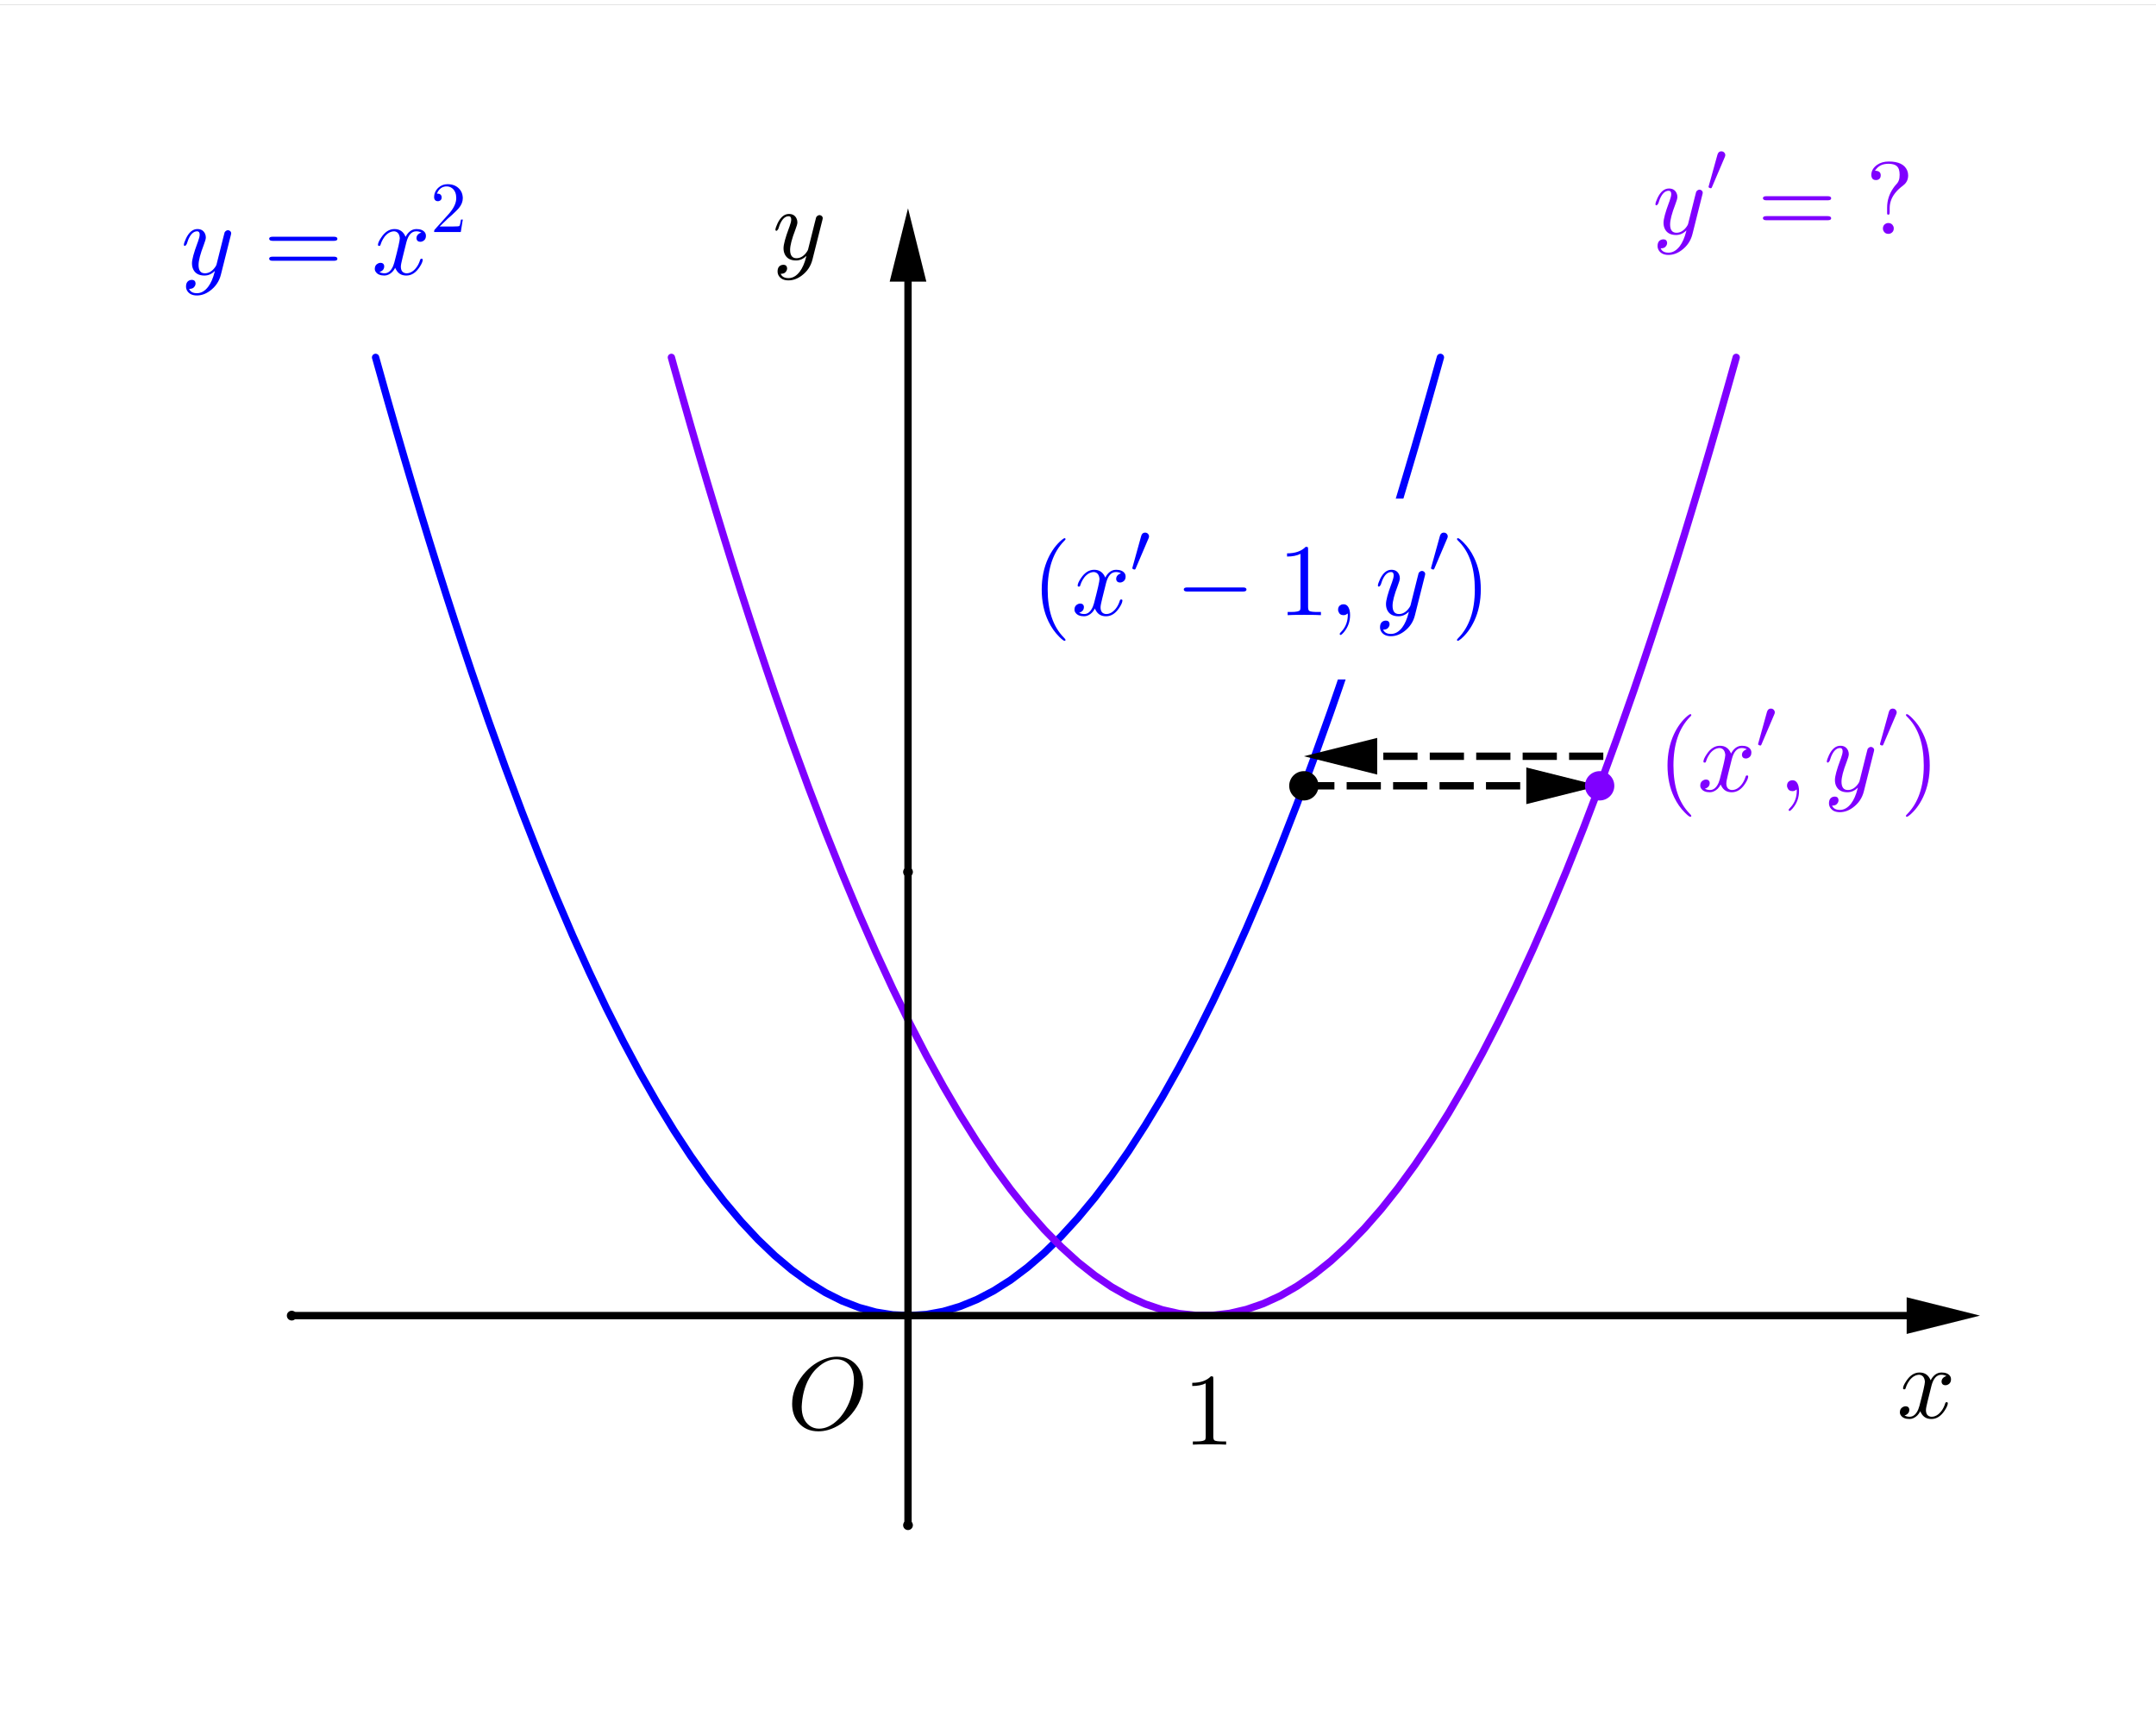 <?xml version="1.0" encoding="ISO-8859-1" standalone="no"?>

<svg 
     version="1.1"
     baseProfile="full"
     xmlns="http://www.w3.org/2000/svg"
     xmlns:xlink="http://www.w3.org/1999/xlink"
     xmlns:ev="http://www.w3.org/2001/xml-events"
     width="8.82cm"
     height="7.02cm"
     viewBox="0 0 441 349"
     >
<rect x="0" y="0" width="441" height="349" fill="#808080" stroke="none"/>
<title>

</title>
<g stroke-linejoin="miter" stroke-dashoffset="0" stroke-dasharray="none" stroke-width="1" stroke-miterlimit="10.000" stroke-linecap="square">
<clipPath id="clipe6fec476-8ad7-4d2b-9a12-159a1bbe9f83">
  <path d="M 0 0 L 0 351.00 L 441.00 351.00 L 441.00 0 z"/>
</clipPath>
<g clip-path="url(#clip1)">
<g fill-opacity="1" fill-rule="nonzero" stroke="none" fill="#ffffff">
  <path d="M 0 0 L 441.00 0 L 441.00 351.00 L 0 351.00 L 0 0 z"/>
</g> <!-- drawing style -->
</g> <!-- clip1 -->
<g id="misc">
</g><!-- misc -->
<g id="layer0">
<clipPath id="cliped702d98-449b-4e0d-8cc8-e56cc8f52c81">
  <path d="M 0 0 L 0 351.00 L 441.00 351.00 L 441.00 0 z"/>
</clipPath>
<g clip-path="url(#clip2)">
<g stroke-linejoin="round" stroke-width="1.5" stroke-linecap="round" fill="none" stroke-opacity="1" stroke="#0000ff">
  <path d="M 76.826 72.110 L 79.242 80.712 M 79.242 80.712 L 80.965 86.727 L 82.688 92.643 M 82.688 92.643 L 84.410 98.462 L 86.133 104.18 L 87.855 109.81 L 89.578 115.33 L 91.301 120.76 L 93.023 126.08 L 94.746 131.31 L 96.469 136.45 L 99.914 146.42 L 103.36 155.99 L 106.80 165.18 L 110.25 173.97 M 110.25 173.97 L 113.70 182.37 L 117.14 190.38 L 120.59 197.99 L 124.03 205.22 L 127.48 212.05 L 130.92 218.49 L 134.37 224.53 L 137.81 230.18 L 141.26 235.45 L 144.70 240.31 L 148.15 244.79 L 151.59 248.87 L 155.04 252.57 L 158.48 255.86 L 161.93 258.77 L 165.38 261.28 L 168.82 263.41 L 172.27 265.14 L 175.71 266.47 L 179.16 267.42 L 182.60 267.97 L 186.05 268.13 L 189.49 267.90 L 192.94 267.27 L 196.38 266.25 L 199.83 264.84 L 203.27 263.04 L 206.72 260.85 L 210.16 258.26 L 213.61 255.28 L 217.05 251.91 L 220.50 248.14 M 220.50 248.14 L 223.95 243.99 L 227.39 239.44 L 230.84 234.50 L 234.28 229.16 L 237.73 223.44 L 241.17 217.32 L 244.62 210.81 L 248.06 203.90 L 251.51 196.61 L 254.95 188.92 L 258.40 180.84 L 261.84 172.36 L 265.29 163.50 L 268.73 154.24 L 272.18 144.59 L 273.90 139.62 L 275.62 134.55 M 275.62 134.55 L 277.35 129.38 L 279.07 124.11 L 280.79 118.75 L 282.52 113.28 L 284.24 107.72 L 285.96 102.06 L 287.68 96.307 L 289.41 90.452 M 289.41 90.452 L 291.13 84.498 L 292.85 78.447 M 292.85 78.447 L 294.63 72.110"/>
<title>Function h</title>
<desc>h(x) = If(-1.8 &lt; x &lt; 1.8, x²)</desc>

</g> <!-- drawing style -->
</g> <!-- clip2 -->
<clipPath id="clip885b73e5-03df-4060-9129-fe35a3ea8c4f">
  <path d="M 0 0 L 0 351.00 L 441.00 351.00 L 441.00 0 z"/>
</clipPath>
<g clip-path="url(#clip3)">
<g stroke-linejoin="round" stroke-width="1.5" stroke-linecap="round" fill="none" stroke-opacity="1" stroke="#7f00ff">
  <path d="M 137.33 72.110 L 137.81 73.857 M 137.81 73.857 L 139.54 79.982 L 141.26 86.009 L 142.98 91.937 L 144.70 97.768 L 146.43 103.50 L 148.15 109.13 L 149.87 114.67 L 151.59 120.11 L 153.32 125.45 L 155.04 130.69 L 156.76 135.83 L 158.48 140.88 L 161.93 150.68 L 165.38 160.08 M 165.38 160.08 L 168.82 169.09 L 172.27 177.71 L 175.71 185.94 L 179.16 193.78 L 182.60 201.22 L 186.05 208.27 L 189.49 214.93 L 192.94 221.19 L 196.38 227.07 L 199.83 232.55 L 203.27 237.64 L 206.72 242.33 L 210.16 246.63 L 213.61 250.55 L 217.05 254.06 L 220.50 257.19 M 220.50 257.19 L 223.95 259.92 L 227.39 262.27 L 230.84 264.22 L 234.28 265.77 L 237.73 266.94 L 241.17 267.71 L 244.62 268.09 L 248.06 268.07 L 251.51 267.67 L 254.95 266.87 L 258.40 265.68 L 261.84 264.10 L 265.29 262.12 L 268.73 259.76 L 272.18 257.00 L 275.62 253.84 L 279.07 250.30 L 282.52 246.36 L 285.96 242.03 L 289.41 237.31 L 292.85 232.20 L 296.30 226.69 L 299.74 220.79 L 303.19 214.50 L 306.63 207.82 L 310.08 200.74 L 313.52 193.27 L 316.97 185.41 L 320.41 177.16 L 323.86 168.51 L 327.30 159.47 L 330.75 150.04 M 330.75 150.04 L 334.20 140.22 L 335.92 135.16 L 337.64 130.00 L 339.36 124.75 L 341.09 119.40 L 342.81 113.95 L 344.53 108.40 M 344.53 108.40 L 346.25 102.75 L 347.98 97.004 L 349.70 91.161 L 351.42 85.219 M 351.42 85.219 L 353.14 79.179 L 354.87 73.042 M 354.87 73.042 L 355.13 72.110"/>
<title>Function f</title>
<desc>f(x) = If(-0.8 &lt; x &lt; 2.8, (x - 1)²)</desc>

</g> <!-- drawing style -->
</g> <!-- clip3 -->
<clipPath id="clipac0b0eb4-15a2-450f-a85a-9074223d2fb1">
  <path d="M 0 0 L 0 351.00 L 441.00 351.00 L 441.00 0 z"/>
</clipPath>
<g clip-path="url(#clip4)">
<g stroke-linejoin="round" stroke-width="1.5" stroke-linecap="round" fill="none" stroke-opacity="1" stroke="#000000">
  <path d="M 59.672 268.13 L 390.00 268.13"/>
<title>Vector u</title>
<desc>Vector u: Vector(A, B)</desc>

</g> <!-- drawing style -->
</g> <!-- clip4 -->
<clipPath id="clip8f81c70a-2fbb-45cf-8469-b27aad3dc91f">
  <path d="M 0 0 L 0 351.00 L 441.00 351.00 L 441.00 0 z"/>
</clipPath>
<g clip-path="url(#clip5)">
<g fill-opacity="1" fill-rule="evenodd" stroke="none" fill="#000000">
  <path d="M 405.00 268.13 L 390.00 271.88 L 390.00 264.38 z"/>
<title>Vector u</title>
<desc>Vector u: Vector(A, B)</desc>

</g> <!-- drawing style -->
</g> <!-- clip5 -->
<clipPath id="clipf724575b-2316-462b-894a-6ea06a039298">
  <path d="M 0 0 L 0 351.00 L 441.00 351.00 L 441.00 0 z"/>
</clipPath>
<g clip-path="url(#clip6)">
<g stroke-linejoin="round" stroke-width="1.5" stroke-linecap="round" fill="none" stroke-opacity="1" stroke="#000000">
  <path d="M 185.73 311.00 L 185.73 56.616"/>
<title>Vector v</title>
<desc>Vector v: Vector(C, D)</desc>

</g> <!-- drawing style -->
</g> <!-- clip6 -->
<clipPath id="clip851fe541-b679-4fa3-8e09-7246dc7770e2">
  <path d="M 0 0 L 0 351.00 L 441.00 351.00 L 441.00 0 z"/>
</clipPath>
<g clip-path="url(#clip7)">
<g fill-opacity="1" fill-rule="evenodd" stroke="none" fill="#000000">
  <path d="M 185.73 41.616 L 189.48 56.616 L 181.98 56.616 z"/>
<title>Vector v</title>
<desc>Vector v: Vector(C, D)</desc>

</g> <!-- drawing style -->
</g> <!-- clip7 -->
<clipPath id="clip4442b4e3-5636-4cfb-ac7e-18736f27763d">
  <path d="M 0 0 L 0 351.00 L 441.00 351.00 L 441.00 0 z"/>
</clipPath>
<g clip-path="url(#clip8)">
<g stroke-linejoin="round" stroke-dasharray="5.5,4" stroke-width="1.5" stroke-linecap="butt" fill="none" stroke-opacity="1" stroke="#000000">
  <path d="M 266.70 159.75 L 312.20 159.75"/>
<title>Vector w</title>
<desc>Vector w: Vector(H, F)</desc>

</g> <!-- drawing style -->
</g> <!-- clip8 -->
<clipPath id="clip12b2bb5b-dc63-4ad3-a1e6-9bd1e0459909">
  <path d="M 0 0 L 0 351.00 L 441.00 351.00 L 441.00 0 z"/>
</clipPath>
<g clip-path="url(#clip9)">
<g fill-opacity="1" fill-rule="evenodd" stroke="none" fill="#000000">
  <path d="M 327.20 159.75 L 312.20 163.50 L 312.20 156.00 z"/>
<title>Vector w</title>
<desc>Vector w: Vector(H, F)</desc>

</g> <!-- drawing style -->
</g> <!-- clip9 -->
<clipPath id="clipd74bdd51-44a4-43a2-88d2-94e7ee4edc83">
  <path d="M 0 0 L 0 351.00 L 441.00 351.00 L 441.00 0 z"/>
</clipPath>
<g clip-path="url(#clip10)">
<g stroke-linejoin="round" stroke-dasharray="5.5,4" stroke-width="1.5" stroke-linecap="butt" fill="none" stroke-opacity="1" stroke="#000000">
  <path d="M 327.20 153.70 L 281.70 153.70"/>
<title>Vector w_{1}</title>
<desc>Vector w_{1}: Vector(F_{1}, H_{1})</desc>

</g> <!-- drawing style -->
</g> <!-- clip10 -->
<clipPath id="clip3b9b2cef-13e5-4af7-bfb8-a593bc2c8e04">
  <path d="M 0 0 L 0 351.00 L 441.00 351.00 L 441.00 0 z"/>
</clipPath>
<g clip-path="url(#clip11)">
<g fill-opacity="1" fill-rule="evenodd" stroke="none" fill="#000000">
  <path d="M 266.70 153.70 L 281.70 149.95 L 281.70 157.45 z"/>
<title>Vector w_{1}</title>
<desc>Vector w_{1}: Vector(F_{1}, H_{1})</desc>

</g> <!-- drawing style -->
</g> <!-- clip11 -->
<clipPath id="clip21f74983-68d1-437d-b30a-c01f9d0e2e72">
  <path d="M 0 0 L 0 351.00 L 441.00 351.00 L 441.00 0 z"/>
</clipPath>
<g clip-path="url(#clip12)">
<g fill-opacity="1" fill-rule="nonzero" stroke="none" fill="#000000">
  <path d="M 60.672 268.13 C 60.672 268.68 60.224 269.13 59.672 269.13 C 59.120 269.13 58.672 268.68 58.672 268.13 C 58.672 267.58 59.120 267.13 59.672 267.13 C 60.224 267.13 60.672 267.58 60.672 268.13 z"/>
<title>Point A</title>
<desc>Point A: Point on xAxis</desc>

</g> <!-- drawing style -->
</g> <!-- clip12 -->
<clipPath id="clip0431b8d5-8f57-4390-829e-8c44bf8b5d42">
  <path d="M 0 0 L 0 351.00 L 441.00 351.00 L 441.00 0 z"/>
</clipPath>
<g clip-path="url(#clip13)">
<g fill-opacity="1" fill-rule="nonzero" stroke="none" fill="#000000">
  <path d="M 186.73 311.00 C 186.73 311.55 186.28 312.00 185.73 312.00 C 185.17 312.00 184.73 311.55 184.73 311.00 C 184.73 310.45 185.17 310.00 185.73 310.00 C 186.28 310.00 186.73 310.45 186.73 311.00 z"/>
<title>Point C</title>
<desc>Point C: Point on yAxis</desc>

</g> <!-- drawing style -->
</g> <!-- clip13 -->
<clipPath id="clipee01f937-72ac-4fba-9bbe-d6374f938859">
  <path d="M 0 0 L 0 351.00 L 441.00 351.00 L 441.00 0 z"/>
</clipPath>
<g clip-path="url(#clip14)">
<g fill-opacity="1" fill-rule="nonzero" stroke="none" fill="#000000">
  <path d="M 186.73 268.13 C 186.73 268.68 186.28 269.13 185.73 269.13 C 185.17 269.13 184.73 268.68 184.73 268.13 C 184.73 267.58 185.17 267.13 185.73 267.13 C 186.28 267.13 186.73 267.58 186.73 268.13 z"/>
<title>Point E</title>
<desc>E = (0, 0)</desc>

</g> <!-- drawing style -->
</g> <!-- clip14 -->
<g transform="matrix(.21, 0, 0, .21, 161.00, 291.34)">
<clipPath id="clipedf2d9c5-a164-4199-b492-1ad86a4724a3">
  <path d="M -766.67 -1387.3 L -766.67 284.08 L 1333.3 284.08 L 1333.3 -1387.3 z"/>
</clipPath>
<g clip-path="url(#clip15)">
<g fill-opacity="1" fill-rule="nonzero" stroke="none" fill="#000000">
  <path d="M 74.000 -43.594 L 74.000 -43.594 Q 74.000 -28.094 63.000 -14.906 Q 53.094 -2.906 39.797 .906 Q 35.094 2.203 30.500 2.203 Q 18.000 2.203 10.797 -6.594 Q 4.906 -13.797 4.906 -24.500 Q 4.906 -39.500 15.594 -52.906 Q 25.500 -65.000 38.797 -69.000 Q 43.703 -70.500 48.500 -70.500 Q 61.203 -70.500 68.406 -61.297 Q 74.000 -54.094 74.000 -43.594 z M 31.094 -.406 L 31.094 -.406 Q 40.500 -.406 49.203 -8.797 Q 51.000 -10.500 52.500 -12.406 Q 62.297 -24.594 64.594 -41.500 Q 65.094 -44.797 65.094 -47.500 Q 65.094 -61.203 55.906 -66.094 Q 55.797 -66.094 55.703 -66.203 Q 52.094 -68.000 47.906 -68.000 Q 38.500 -68.000 29.703 -59.906 Q 26.094 -56.703 23.297 -52.406 Q 15.703 -40.906 14.406 -24.906 Q 14.203 -23.094 14.203 -21.703 Q 14.203 -8.906 21.906 -3.297 Q 25.906 -.406 31.094 -.406 z"/>
<title>Point E</title>
<desc>E = (0, 0)</desc>

</g> <!-- drawing style -->
</g> <!-- clip15 -->
</g> <!-- transform -->
<clipPath id="clipd00e4f07-d9e1-4094-87f6-0abbb44a1e5c">
  <path d="M 0 0 L 0 351.00 L 441.00 351.00 L 441.00 0 z"/>
</clipPath>
<g clip-path="url(#clip16)">
<g fill-opacity="1" fill-rule="nonzero" stroke="none" fill="#000000">
  <path d="M 186.73 177.38 C 186.73 177.93 186.28 178.38 185.73 178.38 C 185.17 178.38 184.73 177.93 184.73 177.38 C 184.73 176.83 185.17 176.38 185.73 176.38 C 186.28 176.38 186.73 176.83 186.73 177.38 z"/>
<title>Point G</title>
<desc>G = (0, 1.5)</desc>

</g> <!-- drawing style -->
</g> <!-- clip16 -->
<clipPath id="clipb44c0e74-578f-4aac-bb54-daf0ec56dce9">
  <path d="M 0 0 L 0 351.00 L 441.00 351.00 L 441.00 0 z"/>
</clipPath>
<g clip-path="url(#clip17)">
<g fill-opacity="1" fill-rule="nonzero" stroke="none" fill="#7f00ff">
  <path d="M 330.20 159.75 C 330.20 161.40 328.86 162.75 327.20 162.75 C 325.55 162.75 324.20 161.40 324.20 159.75 C 324.20 158.09 325.55 156.75 327.20 156.75 C 328.86 156.75 330.20 158.09 330.20 159.75 z"/>
<title>Point F</title>
<desc>Point F: Point on f</desc>

</g> <!-- drawing style -->
</g> <!-- clip17 -->
<g transform="matrix(.21, 0, 0, .21, 339.00, 160.84)">
<clipPath id="clipebd919c6-ca7e-4715-bbb1-0536d01fa5ca">
  <path d="M -1614.3 -765.92 L -1614.3 905.51 L 485.71 905.51 L 485.71 -765.92 z"/>
</clipPath>
<g clip-path="url(#clip18)">
<g fill-opacity="1" fill-rule="nonzero" stroke="none" fill="#7f00ff">
  <path d="M 33.094 24.000 L 33.094 24.000 Q 33.094 25.000 32.094 25.000 Q 30.906 25.000 26.797 20.906 Q 20.594 14.703 16.500 6.203 Q 9.906 -7.406 9.906 -25.000 Q 9.906 -41.906 16.203 -55.500 Q 21.406 -66.594 29.406 -73.297 Q 31.500 -75.000 32.094 -75.000 Q 33.094 -75.000 33.094 -74.000 Q 33.094 -73.500 31.797 -72.297 Q 15.703 -55.906 15.703 -25.000 Q 15.703 5.797 31.406 21.797 Q 33.094 23.500 33.094 24.000 z"/>
<title>Point F</title>
<desc>Point F: Point on f</desc>

</g> <!-- drawing style -->
</g> <!-- clip18 -->
</g> <!-- transform -->
<g transform="matrix(.21, 0, 0, .21, 347.17, 160.84)">
<clipPath id="clipb3b9220e-b5da-4392-b02f-f640a6f7571f">
  <path d="M -1653.2 -765.92 L -1653.2 905.51 L 446.81 905.51 L 446.81 -765.92 z"/>
</clipPath>
<g clip-path="url(#clip19)">
<g fill-opacity="1" fill-rule="nonzero" stroke="none" fill="#7f00ff">
  <path d="M 33.406 -30.203 L 30.000 -16.500 Q 28.297 -9.703 28.297 -7.703 Q 28.297 -2.5 32.000 -1.406 Q 32.797 -1.094 33.797 -1.094 Q 38.797 -1.094 42.906 -6.094 Q 45.594 -9.297 47.094 -14.203 Q 47.406 -15.297 48.406 -15.297 Q 49.594 -15.297 49.594 -14.297 Q 49.594 -11.797 46.500 -7.094 Q 41.094 1.094 33.594 1.094 Q 26.797 1.094 23.703 -4.594 Q 23.094 -5.5 22.797 -6.5 Q 20.406 -1.703 16.203 .203 Q 14.297 1.094 12.297 1.094 Q 6.297 1.094 3.906 -2.406 Q 2.906 -3.703 2.906 -5.5 Q 2.906 -9.203 6.094 -10.703 Q 7.203 -11.297 8.406 -11.297 Q 11.406 -11.297 12.000 -8.797 Q 12.094 -8.297 12.094 -7.797 Q 12.094 -4.406 8.703 -2.797 Q 8.094 -2.5 7.406 -2.406 Q 9.5 -1.094 12.406 -1.094 Q 17.703 -1.094 20.797 -8.203 Q 21.406 -9.703 21.906 -11.500 Q 27.297 -31.906 27.297 -35.297 Q 26.703 -41.500 21.906 -42.000 Q 16.703 -42.000 12.406 -36.703 L 12.406 -36.594 Q 12.406 -36.500 12.297 -36.500 Q 10.797 -34.500 9.594 -31.906 Q 9.094 -30.703 8.703 -29.500 L 8.5 -28.906 Q 8.297 -27.797 7.203 -27.797 Q 6 -27.797 6 -28.797 Q 6 -31.297 9.203 -36.000 Q 14.594 -44.203 22.094 -44.203 Q 29.797 -44.203 32.906 -36.594 Q 36.094 -42.797 41.406 -44.000 Q 42.406 -44.203 43.406 -44.203 Q 49.297 -44.203 51.703 -40.906 Q 52.703 -39.500 52.703 -37.594 Q 52.703 -33.500 49.000 -32.094 Q 48.094 -31.797 47.297 -31.797 Q 44.203 -31.797 43.594 -34.500 Q 43.500 -34.906 43.500 -35.297 Q 43.500 -38.297 46.406 -40.000 Q 47.297 -40.500 48.297 -40.703 Q 46.203 -42.000 43.297 -42.000 Q 36.500 -42.000 33.703 -31.406 Q 33.500 -30.797 33.406 -30.203 z"/>
<title>Point F</title>
<desc>Point F: Point on f</desc>

</g> <!-- drawing style -->
</g> <!-- clip19 -->
</g> <!-- transform -->
<g transform="matrix(.147, 0, 0, .147, 359.18, 152.17)">
<clipPath id="clipe33a99fa-fea1-4e44-8129-028d02b5988d">
  <path d="M -2443.4 -1035.2 L -2443.4 1352.6 L 556.59 1352.6 L 556.59 -1035.2 z"/>
</clipPath>
<g clip-path="url(#clip20)">
<g fill-opacity="1" fill-rule="nonzero" stroke="none" fill="#7f00ff">
  <path d="M 25.500 -47.906 L 7.594 -5.906 Q 7 -4.5 6.297 -4.5 Q 4.5 -4.5 3.297 -5.594 Q 2.906 -5.906 2.906 -6.297 Q 2.906 -6.5 3.203 -7.703 L 15.297 -51.297 Q 16.594 -55.406 19.703 -55.797 Q 20.203 -55.906 20.594 -55.906 Q 24.000 -55.906 25.594 -53.000 Q 26.203 -51.906 26.203 -50.703 Q 26.203 -49.406 25.500 -47.906 z"/>
<title>Point F</title>
<desc>Point F: Point on f</desc>

</g> <!-- drawing style -->
</g> <!-- clip20 -->
</g> <!-- transform -->
<g transform="matrix(.21, 0, 0, .21, 363.72, 160.84)">
<clipPath id="clip88cfb9a9-230c-4095-bdb5-5ccb4b5265da">
  <path d="M -1732.0 -765.92 L -1732.0 905.51 L 367.99 905.51 L 367.99 -765.92 z"/>
</clipPath>
<g clip-path="url(#clip21)">
<g fill-opacity="1" fill-rule="nonzero" stroke="none" fill="#7f00ff">
  <path d="M 20.297 -.094 L 20.297 -.094 Q 20.297 9.594 14.000 16.906 Q 12.297 18.906 11.203 19.297 Q 10.203 19.297 10.203 18.203 Q 10.203 17.703 11.297 16.594 Q 17.297 10.594 18.000 1.906 Q 18.094 .906 18.094 -.094 Q 18.094 -1.594 17.906 -1.594 Q 17.797 -1.594 17.406 -1.297 Q 16.000 -0 13.906 -0 Q 10.203 -0 9 -3.406 Q 8.594 -4.297 8.594 -5.297 Q 8.594 -8.906 11.703 -10.203 Q 12.703 -10.594 13.906 -10.594 Q 18.297 -10.594 19.797 -4.797 Q 20.297 -2.703 20.297 -.094 z"/>
<title>Point F</title>
<desc>Point F: Point on f</desc>

</g> <!-- drawing style -->
</g> <!-- clip21 -->
</g> <!-- transform -->
<g transform="matrix(.21, 0, 0, .21, 373.06, 160.84)">
<clipPath id="clip4bcbec13-fbfd-40b2-ac46-b2a45108ce21">
  <path d="M -1776.5 -765.92 L -1776.5 905.51 L 323.53 905.51 L 323.53 -765.92 z"/>
</clipPath>
<g clip-path="url(#clip22)">
<g fill-opacity="1" fill-rule="nonzero" stroke="none" fill="#7f00ff">
  <path d="M 48.594 -38.094 L 39.000 .094 Q 36.594 9.906 28.297 16.000 Q 22.203 20.500 15.594 20.500 Q 8.906 20.500 6.094 15.906 Q 5 14.000 5 11.797 Q 5 6.703 9.094 5.5 Q 9.906 5.297 10.594 5.297 Q 13.797 5.297 14.203 8.094 Q 14.297 8.406 14.297 8.797 Q 14.297 11.094 12.297 12.906 Q 10.906 14.094 8 14.094 Q 9.797 18.297 15.594 18.297 Q 21.797 18.297 26.594 12.000 Q 30.500 6.797 32.797 -2.094 Q 32.906 -2.5 33.094 -3.406 Q 28.594 1.094 23.000 1.094 Q 15.000 1.094 12.094 -4.797 Q 10.797 -7.406 10.797 -10.797 Q 10.797 -16.297 16.094 -30.500 Q 16.297 -31.094 16.594 -31.797 Q 18.297 -36.406 18.297 -38.797 Q 18.297 -42.000 15.797 -42.000 Q 10.297 -42.000 6.797 -32.906 L 6.797 -32.797 Q 6.203 -31.297 5.703 -29.594 Q 4.594 -27.906 4.094 -27.797 Q 2.906 -27.797 2.906 -28.797 Q 2.906 -30.594 5 -35.094 Q 9.406 -44.203 16.094 -44.203 Q 21.406 -44.203 23.500 -39.703 Q 24.297 -38.000 24.297 -36.000 Q 24.297 -33.906 22.297 -28.797 Q 17.203 -15.594 17.203 -9.203 Q 17.203 -1.094 23.406 -1.094 Q 29.203 -1.094 33.500 -7.297 Q 34.500 -8.797 34.703 -9.594 L 39.203 -27.594 Q 39.906 -30.906 41.203 -35.594 Q 42.203 -39.906 42.594 -41.000 Q 43.906 -43.094 46.094 -43.094 Q 48.594 -42.594 49.000 -40.406 Q 49.000 -39.500 48.594 -38.094 z"/>
<title>Point F</title>
<desc>Point F: Point on f</desc>

</g> <!-- drawing style -->
</g> <!-- clip22 -->
</g> <!-- transform -->
<g transform="matrix(.147, 0, 0, .147, 384.11, 152.17)">
<clipPath id="clip9225518d-0370-4ec7-8443-23fd165eeafb">
  <path d="M -2613.0 -1035.2 L -2613.0 1352.6 L 387.04 1352.6 L 387.04 -1035.2 z"/>
</clipPath>
<g clip-path="url(#clip23)">
<g fill-opacity="1" fill-rule="nonzero" stroke="none" fill="#7f00ff">
  <path d="M 25.500 -47.906 L 7.594 -5.906 Q 7 -4.5 6.297 -4.5 Q 4.5 -4.5 3.297 -5.594 Q 2.906 -5.906 2.906 -6.297 Q 2.906 -6.5 3.203 -7.703 L 15.297 -51.297 Q 16.594 -55.406 19.703 -55.797 Q 20.203 -55.906 20.594 -55.906 Q 24.000 -55.906 25.594 -53.000 Q 26.203 -51.906 26.203 -50.703 Q 26.203 -49.406 25.500 -47.906 z"/>
<title>Point F</title>
<desc>Point F: Point on f</desc>

</g> <!-- drawing style -->
</g> <!-- clip23 -->
</g> <!-- transform -->
<g transform="matrix(.21, 0, 0, .21, 388.65, 160.84)">
<clipPath id="clip5d6b346f-eb5f-4859-8f40-41d8303ac75f">
  <path d="M -1850.7 -765.92 L -1850.7 905.51 L 249.30 905.51 L 249.30 -765.92 z"/>
</clipPath>
<g clip-path="url(#clip24)">
<g fill-opacity="1" fill-rule="nonzero" stroke="none" fill="#7f00ff">
  <path d="M 28.906 -25.000 L 28.906 -25.000 Q 28.906 -8.094 22.594 5.5 Q 17.406 16.594 9.406 23.297 Q 7.297 25.000 6.703 25.000 Q 5.703 25.000 5.703 24.000 Q 5.703 23.500 7 22.297 Q 23.094 5.906 23.094 -25.000 Q 23.094 -55.500 8.094 -71.203 L 7.594 -71.703 Q 5.703 -73.500 5.703 -74.000 Q 5.703 -75.000 6.703 -75.000 Q 7.906 -75.000 12.000 -70.906 Q 18.203 -64.703 22.297 -56.203 Q 28.906 -42.594 28.906 -25.000 z"/>
<title>Point F</title>
<desc>Point F: Point on f</desc>

</g> <!-- drawing style -->
</g> <!-- clip24 -->
</g> <!-- transform -->
<clipPath id="clip4b009203-b62a-4b89-b475-80729b16d17e">
  <path d="M 0 0 L 0 351.00 L 441.00 351.00 L 441.00 0 z"/>
</clipPath>
<g clip-path="url(#clip25)">
<g fill-opacity="1" fill-rule="nonzero" stroke="none" fill="#000000">
  <path d="M 269.70 159.75 C 269.70 161.40 268.36 162.75 266.70 162.75 C 265.05 162.75 263.70 161.40 263.70 159.75 C 263.70 158.09 265.05 156.75 266.70 156.75 C 268.36 156.75 269.70 158.09 269.70 159.75 z"/>
<title>Point H</title>
<desc>Point H: F - (1, 0)</desc>

</g> <!-- drawing style -->
</g> <!-- clip25 -->
<g transform="matrix(.21, 0, 0, .21, 388.00, 289.05)">
<clipPath id="clipd22edd58-23db-430f-aea1-f2dd66e69caf">
  <path d="M -1847.6 -1376.4 L -1847.6 295.00 L 252.38 295.00 L 252.38 -1376.4 z"/>
</clipPath>
<g clip-path="url(#clip26)">
<g fill-opacity="1" fill-rule="nonzero" stroke="none" fill="#000000">
  <path d="M 33.406 -30.203 L 30.000 -16.500 Q 28.297 -9.703 28.297 -7.703 Q 28.297 -2.5 32.000 -1.406 Q 32.797 -1.094 33.797 -1.094 Q 38.797 -1.094 42.906 -6.094 Q 45.594 -9.297 47.094 -14.203 Q 47.406 -15.297 48.406 -15.297 Q 49.594 -15.297 49.594 -14.297 Q 49.594 -11.797 46.500 -7.094 Q 41.094 1.094 33.594 1.094 Q 26.797 1.094 23.703 -4.594 Q 23.094 -5.5 22.797 -6.5 Q 20.406 -1.703 16.203 .203 Q 14.297 1.094 12.297 1.094 Q 6.297 1.094 3.906 -2.406 Q 2.906 -3.703 2.906 -5.5 Q 2.906 -9.203 6.094 -10.703 Q 7.203 -11.297 8.406 -11.297 Q 11.406 -11.297 12.000 -8.797 Q 12.094 -8.297 12.094 -7.797 Q 12.094 -4.406 8.703 -2.797 Q 8.094 -2.5 7.406 -2.406 Q 9.5 -1.094 12.406 -1.094 Q 17.703 -1.094 20.797 -8.203 Q 21.406 -9.703 21.906 -11.500 Q 27.297 -31.906 27.297 -35.297 Q 26.703 -41.500 21.906 -42.000 Q 16.703 -42.000 12.406 -36.703 L 12.406 -36.594 Q 12.406 -36.500 12.297 -36.500 Q 10.797 -34.500 9.594 -31.906 Q 9.094 -30.703 8.703 -29.500 L 8.5 -28.906 Q 8.297 -27.797 7.203 -27.797 Q 6 -27.797 6 -28.797 Q 6 -31.297 9.203 -36.000 Q 14.594 -44.203 22.094 -44.203 Q 29.797 -44.203 32.906 -36.594 Q 36.094 -42.797 41.406 -44.000 Q 42.406 -44.203 43.406 -44.203 Q 49.297 -44.203 51.703 -40.906 Q 52.703 -39.500 52.703 -37.594 Q 52.703 -33.500 49.000 -32.094 Q 48.094 -31.797 47.297 -31.797 Q 44.203 -31.797 43.594 -34.500 Q 43.500 -34.906 43.500 -35.297 Q 43.500 -38.297 46.406 -40.000 Q 47.297 -40.500 48.297 -40.703 Q 46.203 -42.000 43.297 -42.000 Q 36.500 -42.000 33.703 -31.406 Q 33.500 -30.797 33.406 -30.203 z"/>
<title>x</title>
<desc>text1 = “x”</desc>

</g> <!-- drawing style -->
</g> <!-- clip26 -->
</g> <!-- transform -->
<g transform="matrix(.21, 0, 0, .21, 158.00, 52.051)">
<clipPath id="clipe48ce349-aeb5-40ad-9821-9004b2636cf6">
  <path d="M -752.38 -247.86 L -752.38 1423.6 L 1347.6 1423.6 L 1347.6 -247.86 z"/>
</clipPath>
<g clip-path="url(#clip27)">
<g fill-opacity="1" fill-rule="nonzero" stroke="none" fill="#000000">
  <path d="M 48.594 -38.094 L 39.000 .094 Q 36.594 9.906 28.297 16.000 Q 22.203 20.500 15.594 20.500 Q 8.906 20.500 6.094 15.906 Q 5 14.000 5 11.797 Q 5 6.703 9.094 5.5 Q 9.906 5.297 10.594 5.297 Q 13.797 5.297 14.203 8.094 Q 14.297 8.406 14.297 8.797 Q 14.297 11.094 12.297 12.906 Q 10.906 14.094 8 14.094 Q 9.797 18.297 15.594 18.297 Q 21.797 18.297 26.594 12.000 Q 30.500 6.797 32.797 -2.094 Q 32.906 -2.5 33.094 -3.406 Q 28.594 1.094 23.000 1.094 Q 15.000 1.094 12.094 -4.797 Q 10.797 -7.406 10.797 -10.797 Q 10.797 -16.297 16.094 -30.500 Q 16.297 -31.094 16.594 -31.797 Q 18.297 -36.406 18.297 -38.797 Q 18.297 -42.000 15.797 -42.000 Q 10.297 -42.000 6.797 -32.906 L 6.797 -32.797 Q 6.203 -31.297 5.703 -29.594 Q 4.594 -27.906 4.094 -27.797 Q 2.906 -27.797 2.906 -28.797 Q 2.906 -30.594 5 -35.094 Q 9.406 -44.203 16.094 -44.203 Q 21.406 -44.203 23.500 -39.703 Q 24.297 -38.000 24.297 -36.000 Q 24.297 -33.906 22.297 -28.797 Q 17.203 -15.594 17.203 -9.203 Q 17.203 -1.094 23.406 -1.094 Q 29.203 -1.094 33.500 -7.297 Q 34.500 -8.797 34.703 -9.594 L 39.203 -27.594 Q 39.906 -30.906 41.203 -35.594 Q 42.203 -39.906 42.594 -41.000 Q 43.906 -43.094 46.094 -43.094 Q 48.594 -42.594 49.000 -40.406 Q 49.000 -39.500 48.594 -38.094 z"/>
<title>y</title>
<desc>text2 = “y”</desc>

</g> <!-- drawing style -->
</g> <!-- clip27 -->
</g> <!-- transform -->
<g transform="matrix(.21, 0, 0, .21, 37.000, 55.138)">
<clipPath id="clipa2f0f865-b0e1-4135-bc01-f156abe4c8a4">
  <path d="M -176.19 -262.56 L -176.19 1408.9 L 1923.8 1408.9 L 1923.8 -262.56 z"/>
</clipPath>
<g clip-path="url(#clip28)">
<g fill-opacity="1" fill-rule="nonzero" stroke="none" fill="#0000ff">
  <path d="M 48.594 -38.094 L 39.000 .094 Q 36.594 9.906 28.297 16.000 Q 22.203 20.500 15.594 20.500 Q 8.906 20.500 6.094 15.906 Q 5 14.000 5 11.797 Q 5 6.703 9.094 5.5 Q 9.906 5.297 10.594 5.297 Q 13.797 5.297 14.203 8.094 Q 14.297 8.406 14.297 8.797 Q 14.297 11.094 12.297 12.906 Q 10.906 14.094 8 14.094 Q 9.797 18.297 15.594 18.297 Q 21.797 18.297 26.594 12.000 Q 30.500 6.797 32.797 -2.094 Q 32.906 -2.5 33.094 -3.406 Q 28.594 1.094 23.000 1.094 Q 15.000 1.094 12.094 -4.797 Q 10.797 -7.406 10.797 -10.797 Q 10.797 -16.297 16.094 -30.500 Q 16.297 -31.094 16.594 -31.797 Q 18.297 -36.406 18.297 -38.797 Q 18.297 -42.000 15.797 -42.000 Q 10.297 -42.000 6.797 -32.906 L 6.797 -32.797 Q 6.203 -31.297 5.703 -29.594 Q 4.594 -27.906 4.094 -27.797 Q 2.906 -27.797 2.906 -28.797 Q 2.906 -30.594 5 -35.094 Q 9.406 -44.203 16.094 -44.203 Q 21.406 -44.203 23.500 -39.703 Q 24.297 -38.000 24.297 -36.000 Q 24.297 -33.906 22.297 -28.797 Q 17.203 -15.594 17.203 -9.203 Q 17.203 -1.094 23.406 -1.094 Q 29.203 -1.094 33.500 -7.297 Q 34.500 -8.797 34.703 -9.594 L 39.203 -27.594 Q 39.906 -30.906 41.203 -35.594 Q 42.203 -39.906 42.594 -41.000 Q 43.906 -43.094 46.094 -43.094 Q 48.594 -42.594 49.000 -40.406 Q 49.000 -39.500 48.594 -38.094 z"/>
<title>y= x^2</title>
<desc>text5 = “y= x^2”</desc>

</g> <!-- drawing style -->
</g> <!-- clip28 -->
</g> <!-- transform -->
<g transform="matrix(.21, 0, 0, .21, 53.879, 55.138)">
<clipPath id="clip7dd1d825-2000-4587-ae32-79de338cdd6d">
  <path d="M -256.57 -262.56 L -256.57 1408.9 L 1843.4 1408.9 L 1843.4 -262.56 z"/>
</clipPath>
<g clip-path="url(#clip29)">
<g fill-opacity="1" fill-rule="nonzero" stroke="none" fill="#0000ff">
  <path d="M 68.703 -32.703 L 9 -32.703 Q 5.797 -32.703 5.594 -34.703 Q 5.594 -36.703 8.906 -36.703 L 68.797 -36.703 Q 72.000 -36.703 72.094 -34.703 Q 72.094 -32.703 68.703 -32.703 z M 68.797 -13.297 L 8.906 -13.297 Q 5.703 -13.297 5.594 -15.297 Q 5.594 -17.297 9 -17.297 L 68.703 -17.297 Q 71.906 -17.297 72.094 -15.297 Q 72.094 -13.297 68.797 -13.297 z"/>
<title>y= x^2</title>
<desc>text5 = “y= x^2”</desc>

</g> <!-- drawing style -->
</g> <!-- clip29 -->
</g> <!-- transform -->
<g transform="matrix(.21, 0, 0, .21, 76.051, 55.138)">
<clipPath id="clip76fba9fe-4cba-481c-982e-8cf17ef99d12">
  <path d="M -362.15 -262.56 L -362.15 1408.9 L 1737.9 1408.9 L 1737.9 -262.56 z"/>
</clipPath>
<g clip-path="url(#clip30)">
<g fill-opacity="1" fill-rule="nonzero" stroke="none" fill="#0000ff">
  <path d="M 33.406 -30.203 L 30.000 -16.500 Q 28.297 -9.703 28.297 -7.703 Q 28.297 -2.5 32.000 -1.406 Q 32.797 -1.094 33.797 -1.094 Q 38.797 -1.094 42.906 -6.094 Q 45.594 -9.297 47.094 -14.203 Q 47.406 -15.297 48.406 -15.297 Q 49.594 -15.297 49.594 -14.297 Q 49.594 -11.797 46.500 -7.094 Q 41.094 1.094 33.594 1.094 Q 26.797 1.094 23.703 -4.594 Q 23.094 -5.5 22.797 -6.5 Q 20.406 -1.703 16.203 .203 Q 14.297 1.094 12.297 1.094 Q 6.297 1.094 3.906 -2.406 Q 2.906 -3.703 2.906 -5.5 Q 2.906 -9.203 6.094 -10.703 Q 7.203 -11.297 8.406 -11.297 Q 11.406 -11.297 12.000 -8.797 Q 12.094 -8.297 12.094 -7.797 Q 12.094 -4.406 8.703 -2.797 Q 8.094 -2.5 7.406 -2.406 Q 9.5 -1.094 12.406 -1.094 Q 17.703 -1.094 20.797 -8.203 Q 21.406 -9.703 21.906 -11.500 Q 27.297 -31.906 27.297 -35.297 Q 26.703 -41.500 21.906 -42.000 Q 16.703 -42.000 12.406 -36.703 L 12.406 -36.594 Q 12.406 -36.500 12.297 -36.500 Q 10.797 -34.500 9.594 -31.906 Q 9.094 -30.703 8.703 -29.500 L 8.5 -28.906 Q 8.297 -27.797 7.203 -27.797 Q 6 -27.797 6 -28.797 Q 6 -31.297 9.203 -36.000 Q 14.594 -44.203 22.094 -44.203 Q 29.797 -44.203 32.906 -36.594 Q 36.094 -42.797 41.406 -44.000 Q 42.406 -44.203 43.406 -44.203 Q 49.297 -44.203 51.703 -40.906 Q 52.703 -39.500 52.703 -37.594 Q 52.703 -33.500 49.000 -32.094 Q 48.094 -31.797 47.297 -31.797 Q 44.203 -31.797 43.594 -34.500 Q 43.500 -34.906 43.500 -35.297 Q 43.500 -38.297 46.406 -40.000 Q 47.297 -40.500 48.297 -40.703 Q 46.203 -42.000 43.297 -42.000 Q 36.500 -42.000 33.703 -31.406 Q 33.500 -30.797 33.406 -30.203 z"/>
<title>y= x^2</title>
<desc>text5 = “y= x^2”</desc>

</g> <!-- drawing style -->
</g> <!-- clip30 -->
</g> <!-- transform -->
<g transform="matrix(.147, 0, 0, .147, 88.063, 46.467)">
<clipPath id="clip455dca85-5a1c-4c91-bb8e-dda93421252a">
  <path d="M -599.07 -316.10 L -599.07 2071.7 L 2400.9 2071.7 L 2400.9 -316.10 z"/>
</clipPath>
<g clip-path="url(#clip31)">
<g fill-opacity="1" fill-rule="nonzero" stroke="none" fill="#0000ff">
  <path d="M 44.906 -17.406 L 44.906 -17.406 L 42.094 -0 L 5 -0 Q 5 -2.5 5.594 -3.203 L 6.094 -3.703 L 25.297 -25.094 Q 35.797 -36.906 35.797 -47.203 Q 35.797 -56.094 30.406 -60.703 L 30.297 -60.797 L 30.203 -60.797 Q 27.000 -63.500 22.406 -63.500 Q 15.203 -63.500 10.906 -57.297 Q 9.703 -55.500 8.906 -53.297 Q 9.203 -53.406 10.203 -53.406 Q 14.203 -53.406 15.297 -49.797 L 15.297 -49.703 Q 15.500 -49.000 15.500 -48.203 Q 15.500 -44.203 11.703 -43.094 Q 10.906 -42.906 10.297 -42.906 Q 6.594 -42.906 5.406 -46.000 Q 5 -47.094 5 -48.500 Q 5 -56.203 10.906 -61.703 Q 16.203 -66.594 23.703 -66.594 Q 34.703 -66.594 40.797 -59.203 Q 44.297 -54.906 44.797 -49.000 Q 44.906 -48.094 44.906 -47.203 Q 44.906 -39.906 39.406 -33.297 Q 36.500 -29.906 30.406 -24.297 L 24.297 -18.906 L 23.297 -18.000 L 12.703 -7.703 L 30.703 -7.703 Q 39.500 -7.703 40.203 -8.5 Q 41.203 -9.906 42.406 -17.406 L 44.906 -17.406 z"/>
<title>y= x^2</title>
<desc>text5 = “y= x^2”</desc>

</g> <!-- drawing style -->
</g> <!-- clip31 -->
</g> <!-- transform -->
<g transform="matrix(.21, 0, 0, .21, 242.00, 294.52)">
<clipPath id="clipeb7ef093-8477-4aa7-81db-8e6a92ba6e91">
  <path d="M -1152.4 -1402.5 L -1152.4 268.93 L 947.62 268.93 L 947.62 -1402.5 z"/>
</clipPath>
<g clip-path="url(#clip32)">
<g fill-opacity="1" fill-rule="nonzero" stroke="none" fill="#000000">
  <path d="M 29.406 -64.000 L 29.406 -7.906 Q 29.406 -4.906 30.594 -4.094 Q 32.297 -3.094 38.703 -3.094 L 41.906 -3.094 L 41.906 -0 Q 38.406 -.297 25.703 -.297 Q 13.000 -.297 9.5 -0 L 9.5 -3.094 L 12.703 -3.094 Q 20.406 -3.094 21.500 -4.906 L 21.594 -5 Q 22.000 -5.797 22.000 -7.906 L 22.000 -59.703 Q 16.797 -57.094 8.906 -57.094 L 8.906 -60.203 Q 20.906 -60.203 27.094 -66.594 Q 29.000 -66.594 29.297 -65.906 L 29.297 -65.906 L 29.297 -65.797 Q 29.406 -65.500 29.406 -64.000 z"/>
<title>1</title>
<desc>text7 = “1”</desc>

</g> <!-- drawing style -->
</g> <!-- clip32 -->
</g> <!-- transform -->
<clipPath id="clip67811dfd-6425-4c6b-921e-970cdfb48ad8">
  <path d="M 0 0 L 0 351.00 L 441.00 351.00 L 441.00 0 z"/>
</clipPath>
<g clip-path="url(#clip33)">
<g fill-opacity="1" fill-rule="nonzero" stroke="none" fill="#ffffff">
  <path d="M 204.00 101.00 L 312.00 101.00 L 312.00 138.00 L 204.00 138.00 L 204.00 101.00 z"/>
<title>(x&apos;-1,y&apos;)</title>
<desc>text3 = “(x&apos;-1,y&apos;)”</desc>

</g> <!-- drawing style -->
</g> <!-- clip33 -->
<g transform="matrix(.21, 0, 0, .21, 211.00, 124.84)">
<clipPath id="clipad5a9329-f12b-4806-8257-878f3c4417c0">
  <path d="M -1004.8 -594.49 L -1004.8 1076.9 L 1095.2 1076.9 L 1095.2 -594.49 z"/>
</clipPath>
<g clip-path="url(#clip34)">
<g fill-opacity="1" fill-rule="nonzero" stroke="none" fill="#0000ff">
  <path d="M 33.094 24.000 L 33.094 24.000 Q 33.094 25.000 32.094 25.000 Q 30.906 25.000 26.797 20.906 Q 20.594 14.703 16.500 6.203 Q 9.906 -7.406 9.906 -25.000 Q 9.906 -41.906 16.203 -55.500 Q 21.406 -66.594 29.406 -73.297 Q 31.500 -75.000 32.094 -75.000 Q 33.094 -75.000 33.094 -74.000 Q 33.094 -73.500 31.797 -72.297 Q 15.703 -55.906 15.703 -25.000 Q 15.703 5.797 31.406 21.797 Q 33.094 23.500 33.094 24.000 z"/>
<title>(x&apos;-1,y&apos;)</title>
<desc>text3 = “(x&apos;-1,y&apos;)”</desc>

</g> <!-- drawing style -->
</g> <!-- clip34 -->
</g> <!-- transform -->
<g transform="matrix(.21, 0, 0, .21, 219.17, 124.84)">
<clipPath id="clipae4be038-8bcf-464a-8ae9-18de87c2d608">
  <path d="M -1043.7 -594.49 L -1043.7 1076.9 L 1056.3 1076.9 L 1056.3 -594.49 z"/>
</clipPath>
<g clip-path="url(#clip35)">
<g fill-opacity="1" fill-rule="nonzero" stroke="none" fill="#0000ff">
  <path d="M 33.406 -30.203 L 30.000 -16.500 Q 28.297 -9.703 28.297 -7.703 Q 28.297 -2.5 32.000 -1.406 Q 32.797 -1.094 33.797 -1.094 Q 38.797 -1.094 42.906 -6.094 Q 45.594 -9.297 47.094 -14.203 Q 47.406 -15.297 48.406 -15.297 Q 49.594 -15.297 49.594 -14.297 Q 49.594 -11.797 46.500 -7.094 Q 41.094 1.094 33.594 1.094 Q 26.797 1.094 23.703 -4.594 Q 23.094 -5.5 22.797 -6.5 Q 20.406 -1.703 16.203 .203 Q 14.297 1.094 12.297 1.094 Q 6.297 1.094 3.906 -2.406 Q 2.906 -3.703 2.906 -5.5 Q 2.906 -9.203 6.094 -10.703 Q 7.203 -11.297 8.406 -11.297 Q 11.406 -11.297 12.000 -8.797 Q 12.094 -8.297 12.094 -7.797 Q 12.094 -4.406 8.703 -2.797 Q 8.094 -2.5 7.406 -2.406 Q 9.5 -1.094 12.406 -1.094 Q 17.703 -1.094 20.797 -8.203 Q 21.406 -9.703 21.906 -11.500 Q 27.297 -31.906 27.297 -35.297 Q 26.703 -41.500 21.906 -42.000 Q 16.703 -42.000 12.406 -36.703 L 12.406 -36.594 Q 12.406 -36.500 12.297 -36.500 Q 10.797 -34.500 9.594 -31.906 Q 9.094 -30.703 8.703 -29.500 L 8.5 -28.906 Q 8.297 -27.797 7.203 -27.797 Q 6 -27.797 6 -28.797 Q 6 -31.297 9.203 -36.000 Q 14.594 -44.203 22.094 -44.203 Q 29.797 -44.203 32.906 -36.594 Q 36.094 -42.797 41.406 -44.000 Q 42.406 -44.203 43.406 -44.203 Q 49.297 -44.203 51.703 -40.906 Q 52.703 -39.500 52.703 -37.594 Q 52.703 -33.500 49.000 -32.094 Q 48.094 -31.797 47.297 -31.797 Q 44.203 -31.797 43.594 -34.500 Q 43.500 -34.906 43.500 -35.297 Q 43.500 -38.297 46.406 -40.000 Q 47.297 -40.500 48.297 -40.703 Q 46.203 -42.000 43.297 -42.000 Q 36.500 -42.000 33.703 -31.406 Q 33.500 -30.797 33.406 -30.203 z"/>
<title>(x&apos;-1,y&apos;)</title>
<desc>text3 = “(x&apos;-1,y&apos;)”</desc>

</g> <!-- drawing style -->
</g> <!-- clip35 -->
</g> <!-- transform -->
<g transform="matrix(.147, 0, 0, .147, 231.18, 116.17)">
<clipPath id="clip1a61b87d-82bd-4b0f-91b7-7c8b941e92e7">
  <path d="M -1572.7 -790.29 L -1572.7 1597.5 L 1427.3 1597.5 L 1427.3 -790.29 z"/>
</clipPath>
<g clip-path="url(#clip36)">
<g fill-opacity="1" fill-rule="nonzero" stroke="none" fill="#0000ff">
  <path d="M 25.500 -47.906 L 7.594 -5.906 Q 7 -4.5 6.297 -4.5 Q 4.5 -4.5 3.297 -5.594 Q 2.906 -5.906 2.906 -6.297 Q 2.906 -6.5 3.203 -7.703 L 15.297 -51.297 Q 16.594 -55.406 19.703 -55.797 Q 20.203 -55.906 20.594 -55.906 Q 24.000 -55.906 25.594 -53.000 Q 26.203 -51.906 26.203 -50.703 Q 26.203 -49.406 25.500 -47.906 z"/>
<title>(x&apos;-1,y&apos;)</title>
<desc>text3 = “(x&apos;-1,y&apos;)”</desc>

</g> <!-- drawing style -->
</g> <!-- clip36 -->
</g> <!-- transform -->
<g transform="matrix(.21, 0, 0, .21, 240.39, 124.84)">
<clipPath id="clipcdfcba8b-a3bd-4b0d-b051-a68da5dae974">
  <path d="M -1144.7 -594.49 L -1144.7 1076.9 L 955.29 1076.9 L 955.29 -594.49 z"/>
</clipPath>
<g clip-path="url(#clip37)">
<g fill-opacity="1" fill-rule="nonzero" stroke="none" fill="#0000ff">
  <path d="M 66.094 -23.000 L 11.594 -23.000 Q 8.406 -23.000 8.297 -25.000 Q 8.297 -27.000 11.594 -27.000 L 66.094 -27.000 Q 69.297 -27.000 69.406 -25.000 Q 69.406 -23.000 66.094 -23.000 z"/>
<title>(x&apos;-1,y&apos;)</title>
<desc>text3 = “(x&apos;-1,y&apos;)”</desc>

</g> <!-- drawing style -->
</g> <!-- clip37 -->
</g> <!-- transform -->
<g transform="matrix(.21, 0, 0, .21, 261.39, 124.84)">
<clipPath id="clip769125a1-21cd-4200-b503-de56ebfae829">
  <path d="M -1244.7 -594.49 L -1244.7 1076.9 L 855.27 1076.9 L 855.27 -594.49 z"/>
</clipPath>
<g clip-path="url(#clip38)">
<g fill-opacity="1" fill-rule="nonzero" stroke="none" fill="#0000ff">
  <path d="M 29.406 -64.000 L 29.406 -7.906 Q 29.406 -4.906 30.594 -4.094 Q 32.297 -3.094 38.703 -3.094 L 41.906 -3.094 L 41.906 -0 Q 38.406 -.297 25.703 -.297 Q 13.000 -.297 9.5 -0 L 9.5 -3.094 L 12.703 -3.094 Q 20.406 -3.094 21.500 -4.906 L 21.594 -5 Q 22.000 -5.797 22.000 -7.906 L 22.000 -59.703 Q 16.797 -57.094 8.906 -57.094 L 8.906 -60.203 Q 20.906 -60.203 27.094 -66.594 Q 29.000 -66.594 29.297 -65.906 L 29.297 -65.906 L 29.297 -65.797 Q 29.406 -65.500 29.406 -64.000 z"/>
<title>(x&apos;-1,y&apos;)</title>
<desc>text3 = “(x&apos;-1,y&apos;)”</desc>

</g> <!-- drawing style -->
</g> <!-- clip38 -->
</g> <!-- transform -->
<g transform="matrix(.21, 0, 0, .21, 271.89, 124.84)">
<clipPath id="clipcbfbadee-fb08-4013-be8d-f799ac08a823">
  <path d="M -1294.7 -594.49 L -1294.7 1076.9 L 805.27 1076.9 L 805.27 -594.49 z"/>
</clipPath>
<g clip-path="url(#clip39)">
<g fill-opacity="1" fill-rule="nonzero" stroke="none" fill="#0000ff">
  <path d="M 20.297 -.094 L 20.297 -.094 Q 20.297 9.594 14.000 16.906 Q 12.297 18.906 11.203 19.297 Q 10.203 19.297 10.203 18.203 Q 10.203 17.703 11.297 16.594 Q 17.297 10.594 18.000 1.906 Q 18.094 .906 18.094 -.094 Q 18.094 -1.594 17.906 -1.594 Q 17.797 -1.594 17.406 -1.297 Q 16.000 -0 13.906 -0 Q 10.203 -0 9 -3.406 Q 8.594 -4.297 8.594 -5.297 Q 8.594 -8.906 11.703 -10.203 Q 12.703 -10.594 13.906 -10.594 Q 18.297 -10.594 19.797 -4.797 Q 20.297 -2.703 20.297 -.094 z"/>
<title>(x&apos;-1,y&apos;)</title>
<desc>text3 = “(x&apos;-1,y&apos;)”</desc>

</g> <!-- drawing style -->
</g> <!-- clip39 -->
</g> <!-- transform -->
<g transform="matrix(.21, 0, 0, .21, 281.23, 124.84)">
<clipPath id="clip5ea1f68b-b2b9-4132-9168-059d510d88f4">
  <path d="M -1339.2 -594.49 L -1339.2 1076.9 L 760.80 1076.9 L 760.80 -594.49 z"/>
</clipPath>
<g clip-path="url(#clip40)">
<g fill-opacity="1" fill-rule="nonzero" stroke="none" fill="#0000ff">
  <path d="M 48.594 -38.094 L 39.000 .094 Q 36.594 9.906 28.297 16.000 Q 22.203 20.500 15.594 20.500 Q 8.906 20.500 6.094 15.906 Q 5 14.000 5 11.797 Q 5 6.703 9.094 5.5 Q 9.906 5.297 10.594 5.297 Q 13.797 5.297 14.203 8.094 Q 14.297 8.406 14.297 8.797 Q 14.297 11.094 12.297 12.906 Q 10.906 14.094 8 14.094 Q 9.797 18.297 15.594 18.297 Q 21.797 18.297 26.594 12.000 Q 30.500 6.797 32.797 -2.094 Q 32.906 -2.5 33.094 -3.406 Q 28.594 1.094 23.000 1.094 Q 15.000 1.094 12.094 -4.797 Q 10.797 -7.406 10.797 -10.797 Q 10.797 -16.297 16.094 -30.500 Q 16.297 -31.094 16.594 -31.797 Q 18.297 -36.406 18.297 -38.797 Q 18.297 -42.000 15.797 -42.000 Q 10.297 -42.000 6.797 -32.906 L 6.797 -32.797 Q 6.203 -31.297 5.703 -29.594 Q 4.594 -27.906 4.094 -27.797 Q 2.906 -27.797 2.906 -28.797 Q 2.906 -30.594 5 -35.094 Q 9.406 -44.203 16.094 -44.203 Q 21.406 -44.203 23.500 -39.703 Q 24.297 -38.000 24.297 -36.000 Q 24.297 -33.906 22.297 -28.797 Q 17.203 -15.594 17.203 -9.203 Q 17.203 -1.094 23.406 -1.094 Q 29.203 -1.094 33.500 -7.297 Q 34.500 -8.797 34.703 -9.594 L 39.203 -27.594 Q 39.906 -30.906 41.203 -35.594 Q 42.203 -39.906 42.594 -41.000 Q 43.906 -43.094 46.094 -43.094 Q 48.594 -42.594 49.000 -40.406 Q 49.000 -39.500 48.594 -38.094 z"/>
<title>(x&apos;-1,y&apos;)</title>
<desc>text3 = “(x&apos;-1,y&apos;)”</desc>

</g> <!-- drawing style -->
</g> <!-- clip40 -->
</g> <!-- transform -->
<g transform="matrix(.147, 0, 0, .147, 292.28, 116.17)">
<clipPath id="clip9671b0ba-7ab8-4196-a6b9-bed43caa81fe">
  <path d="M -1988.3 -790.29 L -1988.3 1597.5 L 1011.7 1597.5 L 1011.7 -790.29 z"/>
</clipPath>
<g clip-path="url(#clip41)">
<g fill-opacity="1" fill-rule="nonzero" stroke="none" fill="#0000ff">
  <path d="M 25.500 -47.906 L 7.594 -5.906 Q 7 -4.5 6.297 -4.5 Q 4.5 -4.5 3.297 -5.594 Q 2.906 -5.906 2.906 -6.297 Q 2.906 -6.5 3.203 -7.703 L 15.297 -51.297 Q 16.594 -55.406 19.703 -55.797 Q 20.203 -55.906 20.594 -55.906 Q 24.000 -55.906 25.594 -53.000 Q 26.203 -51.906 26.203 -50.703 Q 26.203 -49.406 25.500 -47.906 z"/>
<title>(x&apos;-1,y&apos;)</title>
<desc>text3 = “(x&apos;-1,y&apos;)”</desc>

</g> <!-- drawing style -->
</g> <!-- clip41 -->
</g> <!-- transform -->
<g transform="matrix(.21, 0, 0, .21, 296.82, 124.84)">
<clipPath id="clip3adbd119-d124-401e-bcc1-f0d5d989056a">
  <path d="M -1413.4 -594.49 L -1413.4 1076.9 L 686.58 1076.9 L 686.58 -594.49 z"/>
</clipPath>
<g clip-path="url(#clip42)">
<g fill-opacity="1" fill-rule="nonzero" stroke="none" fill="#0000ff">
  <path d="M 28.906 -25.000 L 28.906 -25.000 Q 28.906 -8.094 22.594 5.5 Q 17.406 16.594 9.406 23.297 Q 7.297 25.000 6.703 25.000 Q 5.703 25.000 5.703 24.000 Q 5.703 23.500 7 22.297 Q 23.094 5.906 23.094 -25.000 Q 23.094 -55.500 8.094 -71.203 L 7.594 -71.703 Q 5.703 -73.500 5.703 -74.000 Q 5.703 -75.000 6.703 -75.000 Q 7.906 -75.000 12.000 -70.906 Q 18.203 -64.703 22.297 -56.203 Q 28.906 -42.594 28.906 -25.000 z"/>
<title>(x&apos;-1,y&apos;)</title>
<desc>text3 = “(x&apos;-1,y&apos;)”</desc>

</g> <!-- drawing style -->
</g> <!-- clip42 -->
</g> <!-- transform -->
<g transform="matrix(.21, 0, 0, .21, 338.00, 46.844)">
<clipPath id="clip60c458f1-d80a-4311-b2ff-90ff36270bf9">
  <path d="M -1609.5 -223.07 L -1609.5 1448.4 L 490.48 1448.4 L 490.48 -223.07 z"/>
</clipPath>
<g clip-path="url(#clip43)">
<g fill-opacity="1" fill-rule="nonzero" stroke="none" fill="#7f00ff">
  <path d="M 48.594 -38.094 L 39.000 .094 Q 36.594 9.906 28.297 16.000 Q 22.203 20.500 15.594 20.500 Q 8.906 20.500 6.094 15.906 Q 5 14.000 5 11.797 Q 5 6.703 9.094 5.5 Q 9.906 5.297 10.594 5.297 Q 13.797 5.297 14.203 8.094 Q 14.297 8.406 14.297 8.797 Q 14.297 11.094 12.297 12.906 Q 10.906 14.094 8 14.094 Q 9.797 18.297 15.594 18.297 Q 21.797 18.297 26.594 12.000 Q 30.500 6.797 32.797 -2.094 Q 32.906 -2.5 33.094 -3.406 Q 28.594 1.094 23.000 1.094 Q 15.000 1.094 12.094 -4.797 Q 10.797 -7.406 10.797 -10.797 Q 10.797 -16.297 16.094 -30.500 Q 16.297 -31.094 16.594 -31.797 Q 18.297 -36.406 18.297 -38.797 Q 18.297 -42.000 15.797 -42.000 Q 10.297 -42.000 6.797 -32.906 L 6.797 -32.797 Q 6.203 -31.297 5.703 -29.594 Q 4.594 -27.906 4.094 -27.797 Q 2.906 -27.797 2.906 -28.797 Q 2.906 -30.594 5 -35.094 Q 9.406 -44.203 16.094 -44.203 Q 21.406 -44.203 23.500 -39.703 Q 24.297 -38.000 24.297 -36.000 Q 24.297 -33.906 22.297 -28.797 Q 17.203 -15.594 17.203 -9.203 Q 17.203 -1.094 23.406 -1.094 Q 29.203 -1.094 33.500 -7.297 Q 34.500 -8.797 34.703 -9.594 L 39.203 -27.594 Q 39.906 -30.906 41.203 -35.594 Q 42.203 -39.906 42.594 -41.000 Q 43.906 -43.094 46.094 -43.094 Q 48.594 -42.594 49.000 -40.406 Q 49.000 -39.500 48.594 -38.094 z"/>
<title>y&apos;=?</title>
<desc>text4 = “y&apos;=?”</desc>

</g> <!-- drawing style -->
</g> <!-- clip43 -->
</g> <!-- transform -->
<g transform="matrix(.147, 0, 0, .147, 349.05, 38.173)">
<clipPath id="clip02a1227f-117a-4b58-95d4-f260aa982cbc">
  <path d="M -2374.5 -259.68 L -2374.5 2128.1 L 625.54 2128.1 L 625.54 -259.68 z"/>
</clipPath>
<g clip-path="url(#clip44)">
<g fill-opacity="1" fill-rule="nonzero" stroke="none" fill="#7f00ff">
  <path d="M 25.500 -47.906 L 7.594 -5.906 Q 7 -4.5 6.297 -4.5 Q 4.5 -4.5 3.297 -5.594 Q 2.906 -5.906 2.906 -6.297 Q 2.906 -6.5 3.203 -7.703 L 15.297 -51.297 Q 16.594 -55.406 19.703 -55.797 Q 20.203 -55.906 20.594 -55.906 Q 24.000 -55.906 25.594 -53.000 Q 26.203 -51.906 26.203 -50.703 Q 26.203 -49.406 25.500 -47.906 z"/>
<title>y&apos;=?</title>
<desc>text4 = “y&apos;=?”</desc>

</g> <!-- drawing style -->
</g> <!-- clip44 -->
</g> <!-- transform -->
<g transform="matrix(.21, 0, 0, .21, 359.42, 46.844)">
<clipPath id="clip8842c9e5-794c-490e-a404-5c85be9a439f">
  <path d="M -1711.5 -223.07 L -1711.5 1448.4 L 388.48 1448.4 L 388.48 -223.07 z"/>
</clipPath>
<g clip-path="url(#clip45)">
<g fill-opacity="1" fill-rule="nonzero" stroke="none" fill="#7f00ff">
  <path d="M 68.703 -32.703 L 9 -32.703 Q 5.797 -32.703 5.594 -34.703 Q 5.594 -36.703 8.906 -36.703 L 68.797 -36.703 Q 72.000 -36.703 72.094 -34.703 Q 72.094 -32.703 68.703 -32.703 z M 68.797 -13.297 L 8.906 -13.297 Q 5.703 -13.297 5.594 -15.297 Q 5.594 -17.297 9 -17.297 L 68.703 -17.297 Q 71.906 -17.297 72.094 -15.297 Q 72.094 -13.297 68.797 -13.297 z"/>
<title>y&apos;=?</title>
<desc>text4 = “y&apos;=?”</desc>

</g> <!-- drawing style -->
</g> <!-- clip45 -->
</g> <!-- transform -->
<g transform="matrix(.21, 0, 0, .21, 381.59, 46.844)">
<clipPath id="clipae76f360-11ac-4d4a-9dd8-5773cb7cd93c">
  <path d="M -1817.1 -223.07 L -1817.1 1448.4 L 282.90 1448.4 L 282.90 -223.07 z"/>
</clipPath>
<g clip-path="url(#clip46)">
<g fill-opacity="1" fill-rule="nonzero" stroke="none" fill="#7f00ff">
  <path d="M 23.500 -24.906 L 23.500 -21.406 Q 23.500 -19.000 22.703 -18.797 Q 22.500 -18.703 22.203 -18.703 Q 21.094 -18.703 21.000 -19.797 L 21.000 -21.094 L 21.000 -25.594 Q 21.000 -35.906 27.094 -44.703 Q 28.297 -46.500 29.797 -48.094 Q 32.500 -50.797 33.000 -54.500 Q 33.203 -55.906 33.203 -57.594 Q 33.203 -63.703 30.406 -66.000 L 30.406 -66.094 Q 27.703 -68.297 22.297 -68.297 Q 14.000 -68.297 9.906 -62.500 L 9.797 -62.500 L 9.203 -61.500 Q 14.797 -61.500 14.797 -57.000 Q 14.797 -53.594 11.703 -52.594 Q 11.000 -52.406 10.203 -52.406 Q 6.594 -52.406 5.797 -55.703 L 5.797 -55.797 Q 5.594 -56.406 5.594 -57.203 Q 5.594 -63.203 11.203 -67.203 Q 15.906 -70.500 22.594 -70.500 Q 36.906 -70.500 40.594 -61.703 Q 41.500 -59.500 41.500 -57.000 Q 41.500 -51.000 37.000 -47.500 Q 36.906 -47.297 36.703 -47.203 Q 27.203 -40.203 24.594 -32.000 Q 23.500 -28.594 23.500 -24.906 z M 27.500 -5.297 L 27.500 -5.297 Q 27.500 -2 24.500 -.5 Q 23.406 -0 22.203 -0 Q 18.906 -0 17.406 -3 Q 16.906 -4.094 16.906 -5.297 Q 16.906 -8.594 19.906 -10.094 Q 21.000 -10.594 22.203 -10.594 Q 25.500 -10.594 27.000 -7.594 Q 27.500 -6.5 27.500 -5.297 z"/>
<title>y&apos;=?</title>
<desc>text4 = “y&apos;=?”</desc>

</g> <!-- drawing style -->
</g> <!-- clip46 -->
</g> <!-- transform -->
</g><!-- layer0 -->
</g> <!-- default stroke -->
</svg> <!-- bounding box -->
